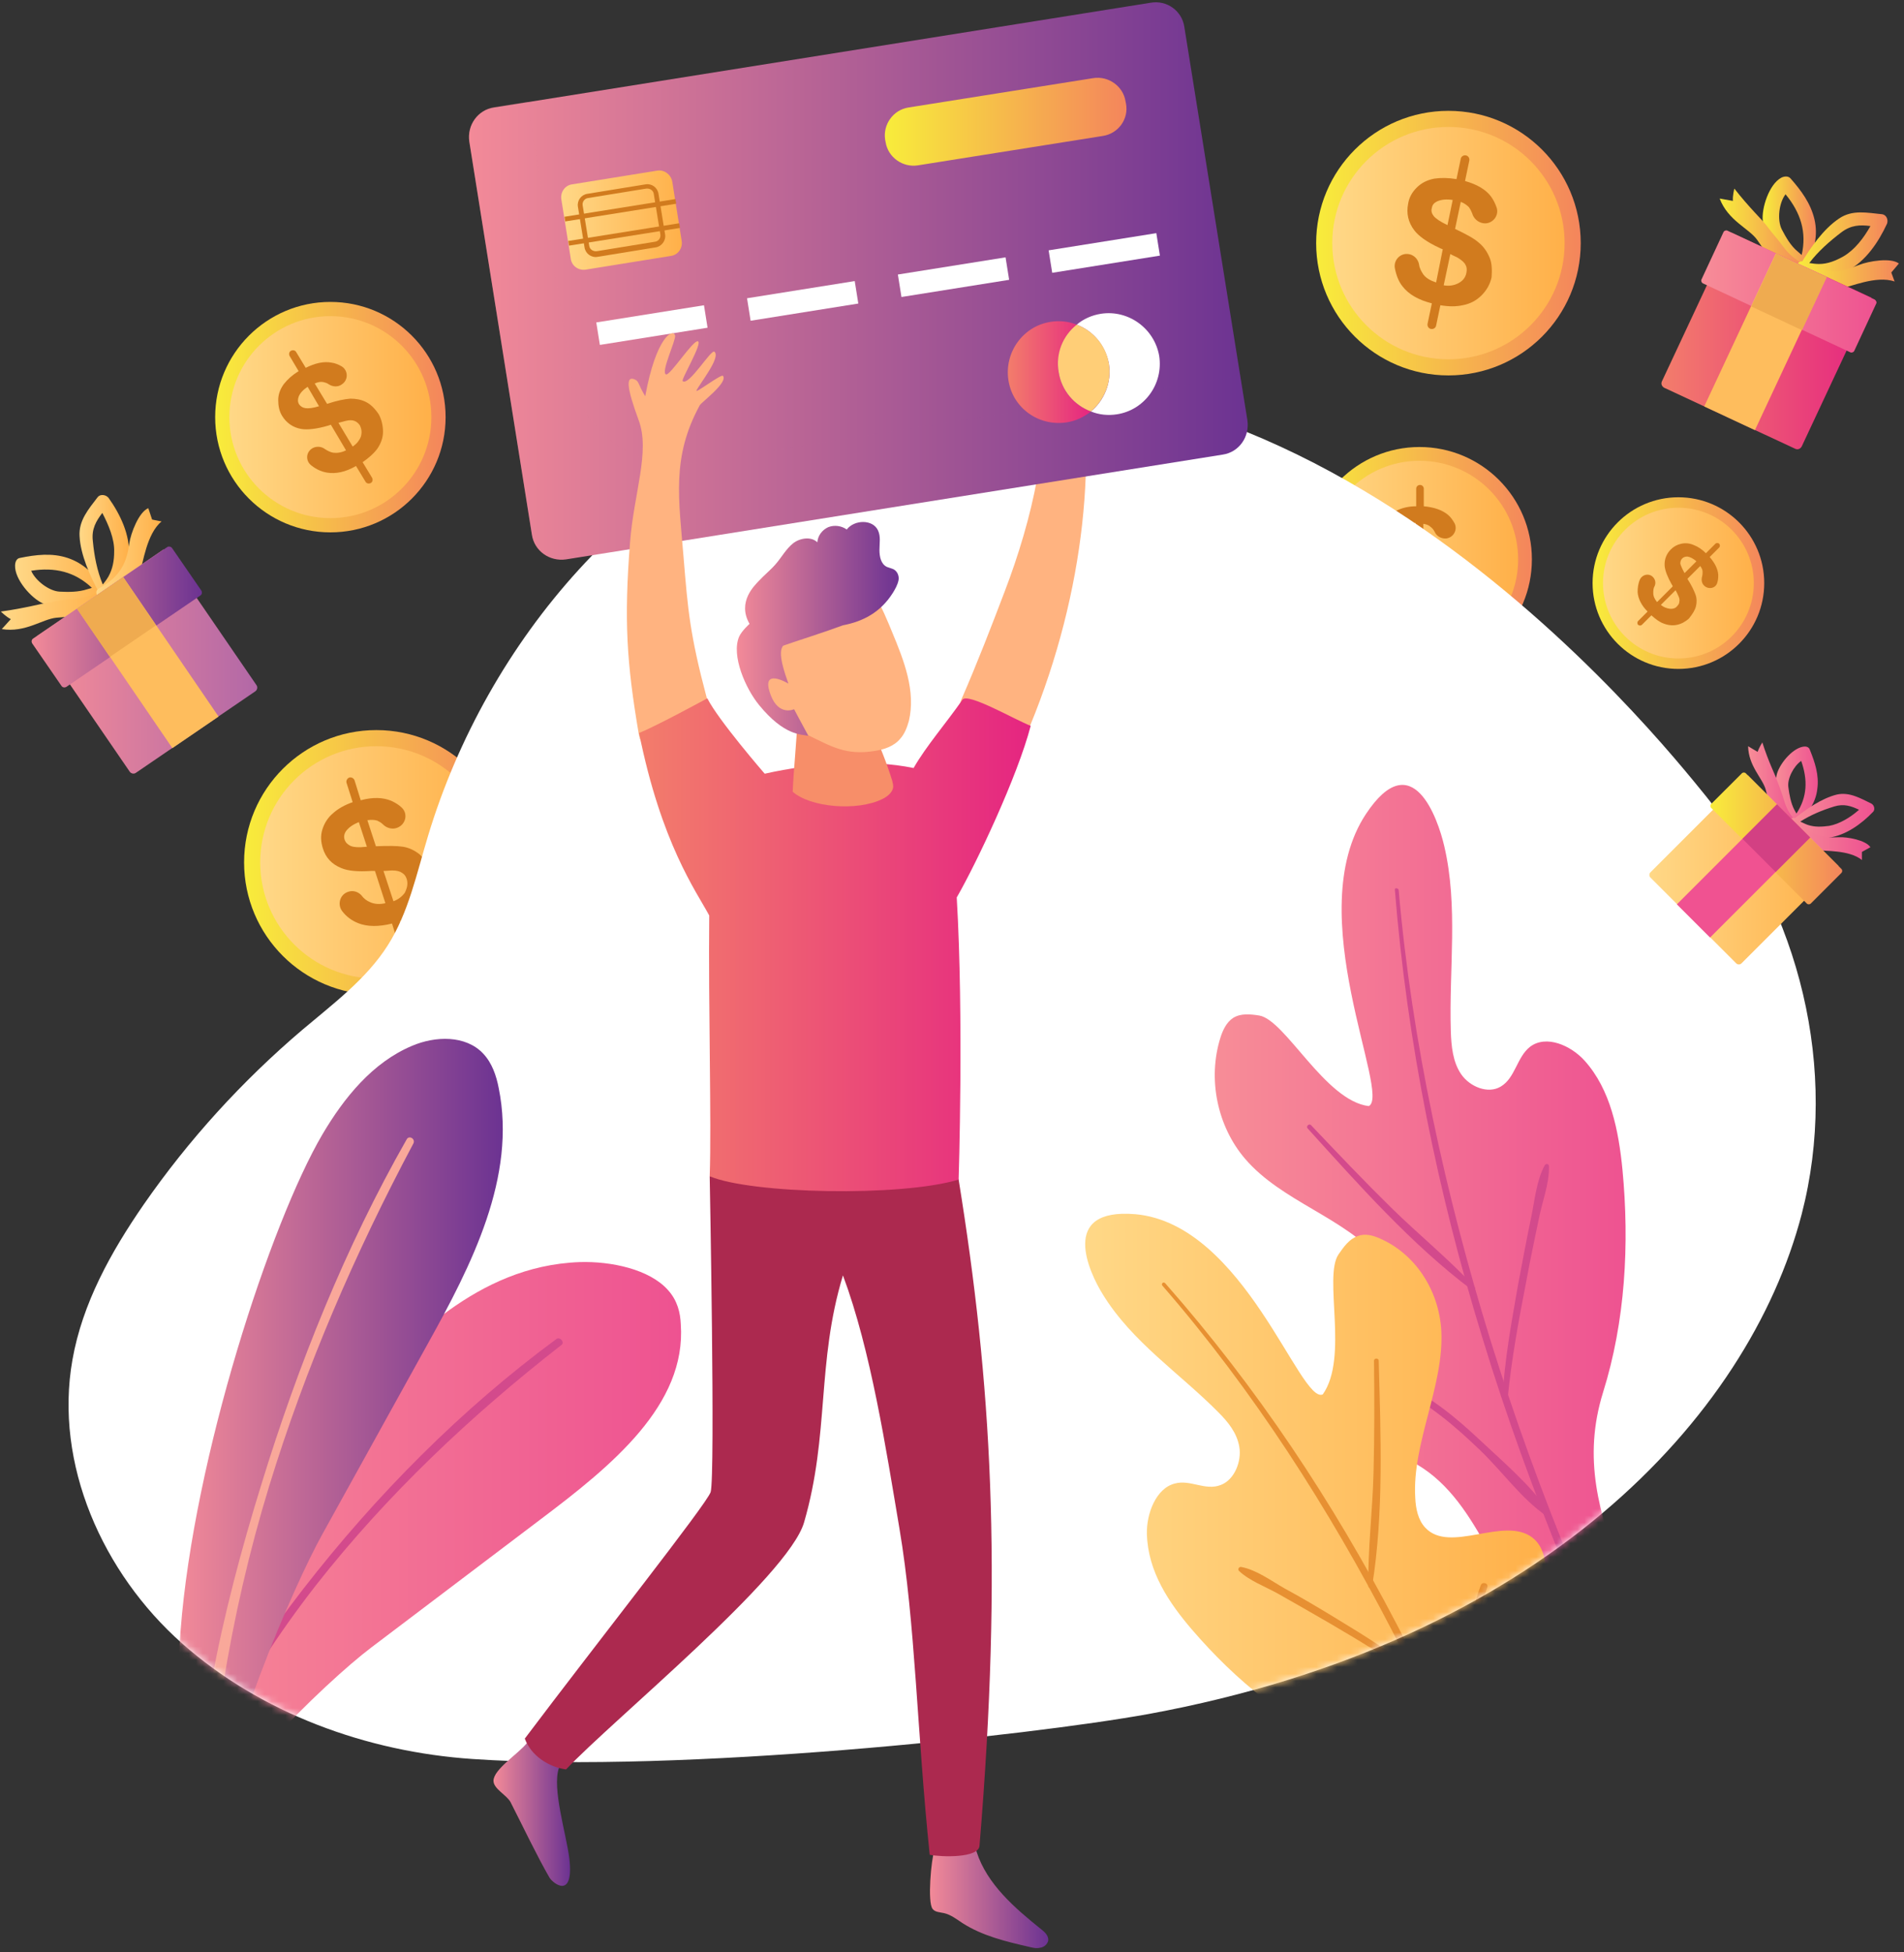 <svg width="277" height="284" viewBox="0 0 277 284" fill="none" xmlns="http://www.w3.org/2000/svg">
<rect x="0" y="0" width="277" height="284" fill="#333333" stroke="none"/>
<path d="M54.757 144.706C65.386 144.706 74.002 136.089 74.002 125.46C74.002 114.831 65.386 106.214 54.757 106.214C44.127 106.214 35.511 114.831 35.511 125.46C35.511 136.089 44.127 144.706 54.757 144.706Z" fill="url(#paint0_linear_80_315)"/>
<path d="M54.757 142.36C64.091 142.36 71.657 134.794 71.657 125.46C71.657 116.126 64.091 108.56 54.757 108.56C45.423 108.56 37.856 116.126 37.856 125.46C37.856 134.794 45.423 142.36 54.757 142.36Z" fill="url(#paint1_linear_80_315)"/>
<path d="M61.034 124.287C60.344 123.736 59.516 123.322 58.619 123.184C57.723 123.046 56.412 123.046 54.687 123.115L53.446 119.321C53.998 119.252 54.48 119.252 54.894 119.39C55.17 119.528 55.446 119.666 55.722 119.942C56.274 120.493 57.102 120.7 57.791 120.424C59.033 119.942 59.378 118.424 58.481 117.527C58.067 117.113 57.516 116.768 56.895 116.493C55.722 116.01 54.273 115.941 52.48 116.424L51.583 113.526C51.445 113.181 51.1 113.043 50.824 113.112C50.48 113.25 50.342 113.595 50.41 113.871L51.307 116.699C50.135 117.113 49.169 117.665 48.479 118.286C47.651 118.976 47.168 119.804 46.892 120.7C46.617 121.597 46.685 122.494 46.961 123.391C47.375 124.77 48.272 125.736 49.652 126.288C50.617 126.702 52.066 126.84 54.066 126.702C54.273 126.702 54.411 126.702 54.549 126.702L56.067 131.393C55.239 131.599 54.48 131.531 53.86 131.255C53.377 131.048 52.963 130.772 52.618 130.289C52.066 129.668 51.238 129.461 50.48 129.806C49.376 130.289 49.1 131.668 49.79 132.565C50.41 133.393 51.238 133.945 52.066 134.29C53.446 134.842 55.101 134.842 57.033 134.359L57.929 137.256C58.068 137.601 58.412 137.739 58.688 137.67C59.033 137.532 59.171 137.187 59.102 136.911L58.205 134.014C59.378 133.6 60.344 133.048 61.034 132.427C61.861 131.668 62.482 130.841 62.689 129.806C62.965 128.771 62.965 127.806 62.62 126.771C62.275 125.736 61.724 124.908 61.034 124.287ZM50.962 123.046C50.548 122.839 50.273 122.563 50.135 122.149C49.997 121.735 50.066 121.321 50.342 120.907C50.755 120.356 51.376 119.942 52.204 119.597L53.377 123.184C52.204 123.322 51.376 123.253 50.962 123.046ZM58.895 129.875C58.55 130.358 57.998 130.841 57.24 131.117L55.791 126.702C56.343 126.702 56.757 126.633 57.033 126.633C57.722 126.633 58.205 126.771 58.481 126.978C58.826 127.185 59.033 127.461 59.171 127.874C59.378 128.564 59.24 129.185 58.895 129.875Z" fill="#D17B1E"/>
<path d="M48.065 77.449C57.323 77.449 64.828 69.944 64.828 60.686C64.828 51.429 57.323 43.924 48.065 43.924C38.808 43.924 31.303 51.429 31.303 60.686C31.303 69.944 38.808 77.449 48.065 77.449Z" fill="url(#paint2_linear_80_315)"/>
<path d="M48.065 75.379C56.18 75.379 62.758 68.801 62.758 60.686C62.758 52.572 56.18 45.993 48.065 45.993C39.95 45.993 33.372 52.572 33.372 60.686C33.372 68.801 39.95 75.379 48.065 75.379Z" fill="url(#paint3_linear_80_315)"/>
<path d="M53.239 58.479C52.549 58.134 51.791 57.996 50.963 57.996C50.135 58.065 49.031 58.272 47.583 58.755L45.789 55.789C46.272 55.582 46.617 55.513 47.031 55.582C47.307 55.651 47.583 55.72 47.859 55.927C48.41 56.272 49.169 56.34 49.721 55.927C50.687 55.306 50.687 53.926 49.721 53.305C49.238 53.029 48.755 52.822 48.203 52.754C47.1 52.547 45.858 52.822 44.478 53.512L43.099 51.236C42.961 50.96 42.616 50.891 42.34 51.029C42.064 51.167 41.995 51.512 42.133 51.788L43.444 53.995C42.547 54.547 41.857 55.168 41.305 55.858C40.754 56.616 40.477 57.375 40.477 58.203C40.477 59.031 40.615 59.79 41.029 60.479C41.65 61.514 42.616 62.204 43.858 62.411C44.754 62.549 46.065 62.411 47.721 61.928C47.859 61.859 47.996 61.859 48.135 61.79L50.342 65.515C49.652 65.86 49.031 65.929 48.479 65.86C48.066 65.791 47.652 65.584 47.238 65.308C46.686 64.894 45.858 64.894 45.306 65.308C44.478 65.929 44.478 67.102 45.306 67.722C45.996 68.274 46.755 68.619 47.583 68.757C48.824 68.964 50.273 68.688 51.791 67.791L53.17 70.068C53.308 70.344 53.653 70.413 53.929 70.275C54.205 70.137 54.274 69.792 54.136 69.516L52.756 67.24C53.653 66.619 54.343 65.998 54.826 65.377C55.378 64.618 55.722 63.721 55.722 62.825C55.722 61.928 55.516 61.031 55.102 60.273C54.55 59.445 53.929 58.824 53.239 58.479ZM44.41 59.376C43.996 59.307 43.72 59.1 43.513 58.824C43.306 58.479 43.306 58.134 43.444 57.72C43.651 57.168 44.134 56.685 44.754 56.272L46.41 59.1C45.513 59.376 44.823 59.445 44.41 59.376ZM52.48 63.584C52.273 64.066 51.928 64.549 51.308 64.963L49.238 61.514C49.721 61.376 50.066 61.307 50.273 61.238C50.825 61.1 51.239 61.1 51.584 61.238C51.928 61.376 52.135 61.583 52.342 61.859C52.618 62.411 52.687 62.963 52.48 63.584Z" fill="#D17B1E"/>
<path d="M210.723 54.616C221.353 54.616 229.969 45.999 229.969 35.37C229.969 24.741 221.353 16.125 210.723 16.125C200.094 16.125 191.478 24.741 191.478 35.37C191.478 45.999 200.094 54.616 210.723 54.616Z" fill="url(#paint4_linear_80_315)"/>
<path d="M210.724 52.271C220.058 52.271 227.624 44.704 227.624 35.37C227.624 26.036 220.058 18.47 210.724 18.47C201.39 18.47 193.823 26.036 193.823 35.37C193.823 44.704 201.39 52.271 210.724 52.271Z" fill="url(#paint5_linear_80_315)"/>
<path d="M216.725 37.509C216.38 36.681 215.897 35.922 215.138 35.301C214.448 34.681 213.276 34.06 211.689 33.301L212.517 29.369C213.069 29.576 213.414 29.852 213.69 30.128C213.897 30.404 214.034 30.68 214.172 31.025C214.379 31.784 215 32.335 215.759 32.473C217.001 32.68 218.104 31.508 217.76 30.266C217.553 29.645 217.277 29.093 216.932 28.61C216.173 27.576 214.862 26.817 213.138 26.334L213.759 23.368C213.828 23.023 213.621 22.678 213.276 22.609C212.931 22.54 212.586 22.747 212.517 23.092L211.896 26.058C210.654 25.851 209.62 25.851 208.654 25.989C207.619 26.196 206.791 26.61 206.102 27.3C205.412 27.989 204.998 28.748 204.86 29.645C204.584 31.025 204.86 32.335 205.757 33.508C206.378 34.336 207.619 35.233 209.413 36.06C209.551 36.129 209.689 36.198 209.896 36.267L208.93 41.096C208.102 40.82 207.481 40.475 207.067 39.923C206.791 39.509 206.516 39.026 206.447 38.475C206.309 37.647 205.619 37.026 204.86 36.957C203.687 36.819 202.722 37.854 202.928 39.026C203.135 40.061 203.48 40.958 204.032 41.648C204.929 42.821 206.378 43.648 208.309 44.131L207.688 47.097C207.619 47.442 207.826 47.787 208.171 47.856C208.516 47.925 208.861 47.718 208.93 47.373L209.551 44.407C210.792 44.614 211.827 44.614 212.793 44.407C213.897 44.2 214.793 43.717 215.552 42.959C216.311 42.2 216.794 41.303 217.001 40.337C217.07 39.371 217.07 38.337 216.725 37.509ZM208.585 31.439C208.309 31.094 208.171 30.68 208.309 30.266C208.378 29.783 208.654 29.507 209.068 29.3C209.689 29.024 210.447 28.955 211.344 29.093L210.585 32.749C209.551 32.266 208.861 31.783 208.585 31.439ZM212.103 41.234C211.551 41.51 210.861 41.648 210.034 41.51L210.999 36.957C211.482 37.233 211.896 37.371 212.103 37.509C212.655 37.854 213.069 38.199 213.207 38.544C213.414 38.889 213.414 39.233 213.345 39.647C213.207 40.406 212.793 40.889 212.103 41.234Z" fill="#D17B1E"/>
<path d="M206.516 97.729C215.545 97.729 222.864 90.41 222.864 81.381C222.864 72.352 215.545 65.032 206.516 65.032C197.486 65.032 190.167 72.352 190.167 81.381C190.167 90.41 197.486 97.729 206.516 97.729Z" fill="url(#paint6_linear_80_315)"/>
<path d="M206.515 95.729C214.439 95.729 220.863 89.305 220.863 81.381C220.863 73.457 214.439 67.033 206.515 67.033C198.591 67.033 192.167 73.457 192.167 81.381C192.167 89.305 198.591 95.729 206.515 95.729Z" fill="url(#paint7_linear_80_315)"/>
<path d="M211.896 82.14C211.482 81.519 210.931 80.967 210.241 80.622C209.551 80.277 208.447 79.932 207.068 79.587V76.207C207.55 76.276 207.895 76.414 208.171 76.69C208.378 76.828 208.585 77.104 208.723 77.38C208.999 78.001 209.62 78.346 210.31 78.346C211.413 78.277 212.103 77.104 211.62 76.138C211.344 75.655 211.068 75.242 210.655 74.897C209.827 74.207 208.654 73.793 207.137 73.655V71.103C207.137 70.827 206.93 70.551 206.585 70.551C206.309 70.551 206.033 70.758 206.033 71.103V73.655C204.998 73.655 204.101 73.862 203.343 74.207C202.515 74.552 201.894 75.104 201.48 75.724C201.066 76.414 200.79 77.104 200.79 77.863C200.79 79.035 201.273 80.07 202.17 80.898C202.86 81.519 203.963 82.002 205.619 82.416C205.757 82.485 205.895 82.485 206.033 82.485V86.692C205.343 86.624 204.722 86.416 204.308 86.003C203.963 85.727 203.756 85.382 203.549 84.899C203.274 84.278 202.653 83.864 201.963 83.933C200.997 84.002 200.376 85.037 200.721 85.934C201.066 86.761 201.48 87.382 202.101 87.934C203.067 88.762 204.377 89.176 206.102 89.245V91.797C206.102 92.073 206.309 92.349 206.654 92.349C206.93 92.349 207.206 92.142 207.206 91.797V89.245C208.24 89.176 209.137 89.038 209.896 88.693C210.793 88.348 211.482 87.727 211.965 86.968C212.448 86.21 212.724 85.382 212.724 84.554C212.517 83.588 212.31 82.76 211.896 82.14ZM204.101 78.484C203.825 78.208 203.618 77.932 203.618 77.587C203.618 77.173 203.756 76.897 204.101 76.621C204.584 76.276 205.205 76.138 205.964 76.069V79.243C204.998 78.966 204.377 78.76 204.101 78.484ZM208.654 86.003C208.24 86.347 207.688 86.555 206.999 86.624V82.692C207.481 82.829 207.826 82.898 207.964 82.967C208.516 83.174 208.861 83.381 209.068 83.657C209.275 83.933 209.413 84.209 209.413 84.554C209.413 85.106 209.206 85.589 208.654 86.003Z" fill="#D17B1E"/>
<path d="M244.18 97.316C251.076 97.316 256.666 91.725 256.666 84.83C256.666 77.934 251.076 72.344 244.18 72.344C237.284 72.344 231.694 77.934 231.694 84.83C231.694 91.725 237.284 97.316 244.18 97.316Z" fill="url(#paint8_linear_80_315)"/>
<path d="M244.18 95.798C250.237 95.798 255.148 90.887 255.148 84.83C255.148 78.772 250.237 73.862 244.18 73.862C238.122 73.862 233.212 78.772 233.212 84.83C233.212 90.887 238.122 95.798 244.18 95.798Z" fill="url(#paint9_linear_80_315)"/>
<path d="M246.732 88.21C246.87 87.658 246.87 87.037 246.663 86.486C246.456 85.934 246.111 85.175 245.49 84.209L247.353 82.347C247.56 82.623 247.698 82.898 247.698 83.174C247.698 83.381 247.698 83.588 247.629 83.864C247.491 84.347 247.56 84.899 247.974 85.244C248.595 85.796 249.629 85.589 249.836 84.761C249.974 84.347 249.974 84.002 249.974 83.588C249.905 82.76 249.491 81.933 248.733 81.036L250.112 79.656C250.25 79.518 250.25 79.242 250.112 79.104C249.974 78.966 249.698 78.966 249.56 79.104L248.181 80.484C247.629 79.932 247.008 79.518 246.456 79.311C245.835 79.035 245.214 78.966 244.594 79.104C243.973 79.242 243.49 79.518 243.076 79.932C242.455 80.553 242.11 81.381 242.179 82.347C242.248 83.036 242.593 83.933 243.214 85.037C243.283 85.106 243.352 85.244 243.352 85.313L241.076 87.589C240.731 87.175 240.524 86.761 240.524 86.278C240.524 85.934 240.524 85.589 240.731 85.244C240.938 84.761 240.8 84.209 240.386 83.864C239.834 83.381 238.937 83.588 238.592 84.278C238.316 84.899 238.247 85.52 238.247 86.141C238.316 87.106 238.799 88.072 239.696 88.969L238.316 90.348C238.178 90.486 238.178 90.762 238.316 90.9C238.454 91.038 238.73 91.038 238.868 90.9L240.248 89.521C240.869 90.073 241.421 90.486 241.972 90.693C242.662 90.969 243.352 91.038 243.973 90.9C244.663 90.762 245.215 90.417 245.697 90.004C246.249 89.314 246.594 88.762 246.732 88.21ZM244.456 82.002C244.456 81.726 244.525 81.45 244.732 81.243C244.939 81.036 245.214 80.967 245.49 80.967C245.904 81.036 246.318 81.243 246.801 81.657L245.077 83.381C244.732 82.76 244.525 82.278 244.456 82.002ZM242.869 88.555C242.455 88.486 242.041 88.348 241.627 88.003L243.766 85.865C243.973 86.21 244.042 86.416 244.111 86.555C244.318 86.968 244.387 87.244 244.318 87.52C244.318 87.796 244.18 88.003 243.973 88.21C243.766 88.486 243.352 88.624 242.869 88.555Z" fill="#D17B1E"/>
<path d="M248.112 115.734C241.628 107.801 187.546 39.164 121.048 59.031C92.628 67.516 70.829 93.246 62.276 121.597C60.62 127.047 59.447 132.772 56.412 137.532C53.308 142.429 48.48 146.017 43.996 149.811C35.235 157.261 27.44 165.814 20.887 175.265C16.127 182.163 11.988 189.613 10.54 197.822C7.849 212.998 14.954 228.863 26.474 239.073C37.994 249.282 53.377 254.869 68.76 255.904C99.181 257.973 149.606 252.524 167.128 249.351C224.106 238.866 254.389 206.237 262.115 176.644C267.565 155.605 261.839 132.565 248.112 115.734Z" fill="white"/>
<mask id="mask0_80_315" style="mask-type:luminance" maskUnits="userSpaceOnUse" x="9" y="55" width="256" height="202">
<path d="M248.112 115.734C241.628 107.801 187.546 39.164 121.048 59.031C92.628 67.516 70.829 93.246 62.276 121.597C60.62 127.047 59.447 132.772 56.412 137.532C53.308 142.429 48.48 146.017 43.996 149.811C35.235 157.261 27.44 165.814 20.887 175.265C16.127 182.163 11.988 189.613 10.54 197.822C7.849 212.998 14.954 228.863 26.474 239.073C37.994 249.282 53.377 254.869 68.76 255.904C99.181 257.973 149.606 252.524 167.128 249.351C224.106 238.866 254.389 206.237 262.115 176.644C267.565 155.605 261.839 132.565 248.112 115.734Z" fill="white"/>
</mask>
<g mask="url(#mask0_80_315)">
<path d="M65.38 190.579C70.415 186.991 76.624 183.887 84.35 183.611C88.903 183.473 94.49 184.646 97.18 187.681C98.56 189.199 98.974 190.992 99.043 192.648C99.871 204.375 89.04 213.204 78.693 220.999C70.484 227.208 62.207 233.485 53.998 239.693C47.445 244.66 30.13 261.147 21.163 277.702C16.541 270.873 23.025 251.351 25.095 245.212C32.545 224.586 53.377 199.132 65.38 190.579Z" fill="url(#paint10_linear_80_315)"/>
<path d="M80.97 194.787C67.104 204.996 54.688 217.55 44.134 231.14C33.717 244.591 23.784 260.595 20.542 277.633C20.404 278.53 21.646 278.875 21.922 277.978C26.681 260.457 34.821 244.936 45.996 230.588C56.343 217.412 68.484 205.962 81.659 195.683C82.211 195.338 81.522 194.442 80.97 194.787Z" fill="#D34A8C"/>
<path d="M46.893 165.055C50.066 159.675 54.205 154.57 59.93 152.156C63.31 150.707 67.725 150.569 70.277 153.26C71.588 154.639 72.209 156.502 72.554 158.295C75.175 171.195 68.622 184.025 62.206 195.545C57.102 204.789 51.997 213.963 46.893 223.207C42.823 230.519 32.682 253.628 28.888 274.667C24.267 268.252 25.715 244.66 26.267 237.279C28.199 211.963 39.374 177.886 46.893 165.055Z" fill="url(#paint11_linear_80_315)"/>
<path d="M59.171 165.745C50.204 181.473 43.375 198.58 38.063 215.826C32.269 234.52 27.578 254.938 28.268 274.667C28.268 275.564 29.647 275.564 29.647 274.667C30.337 254.662 33.303 235.348 39.167 216.171C44.478 198.856 51.652 182.301 60.137 166.366C60.482 165.676 59.516 165.124 59.171 165.745Z" fill="#F9A89A"/>
<path d="M236.04 170.16C235.488 164.504 234.315 158.502 230.521 154.295C228.521 152.087 224.934 150.501 222.589 152.294C220.657 153.812 220.45 156.847 218.312 158.089C216.449 159.192 213.828 158.089 212.586 156.295C211.345 154.501 211.138 152.156 211.069 150.018C210.793 140.981 212.172 131.807 210.103 123.046C209.206 119.183 205.481 108.215 198.721 118.424C189.132 132.91 202.446 159.261 199.135 160.917C192.789 160.158 186.994 148.362 183.2 147.741C181.889 147.534 180.51 147.396 179.406 148.086C178.44 148.707 177.888 149.88 177.544 150.983C175.681 156.916 177.061 163.814 181.131 168.574C186.511 174.851 195.548 177.058 200.928 183.336C202.032 184.646 202.929 186.164 203.067 187.82C203.412 193.683 194.168 196.235 193.754 202.099C193.547 204.996 195.755 207.617 198.238 209.204C200.721 210.79 203.619 211.549 206.171 213.067C215.621 218.654 217.691 231.692 225.762 239.073C228.038 241.211 231.418 242.798 234.246 241.487C236.247 240.521 237.351 238.176 237.489 235.9C237.557 233.623 236.868 231.416 236.04 229.346C232.591 220.103 230.245 212.17 233.212 202.582C236.454 192.234 237.075 180.99 236.04 170.16Z" fill="url(#paint12_linear_80_315)"/>
<path d="M202.929 129.461C204.722 151.673 209.137 173.402 215.69 194.718C219.139 206.03 223.209 217.205 227.693 228.174C229.832 233.347 232.039 238.521 234.453 243.625C236.937 249.006 239.282 254.869 242.593 259.767C242.731 259.974 243.214 259.836 243.076 259.56C241.145 254.318 238.247 249.351 235.902 244.246C233.419 238.866 231.004 233.347 228.728 227.898C224.313 217.136 220.312 206.168 216.863 195.062C210.31 173.816 205.412 151.673 203.481 129.461C203.412 129.185 202.86 129.116 202.929 129.461Z" fill="#D34A8C"/>
<path d="M190.236 164.159C197.617 172.299 205.343 181.059 214.172 187.682C214.448 187.889 214.724 187.475 214.517 187.199C210.723 183.129 206.377 179.611 202.376 175.679C198.376 171.747 194.582 167.746 190.719 163.676C190.443 163.4 189.96 163.883 190.236 164.159Z" fill="#D34A8C"/>
<path d="M203.067 201.892C207.758 204.099 211.69 207.479 215.346 210.997C218.519 214.033 221.347 218.034 224.934 220.517C225.21 220.724 225.624 220.31 225.417 220.034C222.796 216.171 218.657 212.653 215.277 209.48C211.759 206.169 207.965 203.065 203.55 201.064C202.998 200.857 202.515 201.616 203.067 201.892Z" fill="#D34A8C"/>
<path d="M219.347 203.41C219.899 197.615 221.002 191.821 222.106 186.095C222.658 183.129 223.279 180.163 223.899 177.197C224.382 174.782 225.417 172.161 225.348 169.678C225.348 169.333 224.934 169.195 224.727 169.54C223.555 171.678 223.279 174.575 222.796 176.921C222.106 180.232 221.485 183.543 220.864 186.854C219.899 192.372 218.864 197.891 218.588 203.479C218.657 203.823 219.278 203.823 219.347 203.41Z" fill="#D34A8C"/>
<path d="M173.405 237.072C170.094 233.209 166.989 228.657 166.852 223.138C166.783 220.241 168.162 216.516 170.921 215.826C173.198 215.205 175.336 216.93 177.613 216.033C179.613 215.274 180.648 212.584 180.303 210.515C179.958 208.445 178.647 206.859 177.268 205.479C171.611 199.753 164.713 195.27 160.436 188.303C158.505 185.198 153.952 175.679 165.196 176.645C181.062 178.093 189.133 204.375 192.444 202.858C196.238 197.477 192.513 185.819 194.72 182.508C195.479 181.404 196.307 180.232 197.548 179.818C198.652 179.404 199.756 179.749 200.721 180.163C205.826 182.37 209.344 187.613 209.689 193.614C210.103 201.616 205.412 209.963 205.895 217.896C205.964 219.482 206.309 221.138 207.344 222.241C210.931 226.104 218.795 220.517 222.933 223.69C225.003 225.277 225.21 228.588 224.52 231.485C223.83 234.382 222.382 237.072 221.623 239.97C218.795 250.662 225.9 260.181 225.279 271.011C225.072 274.046 223.899 277.703 221.071 279.013C219.071 279.979 216.794 279.427 215.277 278.116C213.759 276.806 212.793 274.943 211.965 273.012C208.378 264.734 204.722 258.043 196.514 254.525C187.408 250.8 179.751 244.453 173.405 237.072Z" fill="url(#paint13_linear_80_315)"/>
<path d="M169.128 187.061C182.304 202.237 193.341 219.482 202.584 237.348C207.551 247.006 212.035 256.87 216.036 266.941C217.967 271.839 219.829 276.737 221.554 281.772C223.279 286.739 224.52 292.12 226.728 296.948C226.866 297.224 227.279 297.017 227.21 296.741C226.314 291.223 224.037 285.635 222.175 280.324C220.312 275.012 218.312 269.701 216.173 264.458C212.31 254.87 208.034 245.488 203.205 236.314C193.892 218.447 182.855 201.823 169.542 186.716C169.266 186.371 168.852 186.785 169.128 187.061Z" fill="#E79032"/>
<path d="M199.893 197.96C199.962 203.409 199.962 208.859 199.824 214.308C199.686 219.758 198.996 225.276 199.065 230.726C199.065 231.071 199.548 231.14 199.617 230.795C201.342 220.103 200.859 208.721 200.583 197.96C200.583 197.546 199.893 197.546 199.893 197.96Z" fill="#E79032"/>
<path d="M215.414 230.657C213.759 235.21 213.207 240.039 212.931 244.867C212.724 249.42 212.172 254.663 212.931 259.215C213 259.56 213.552 259.56 213.621 259.215C214.518 255.008 213.828 250.317 213.966 246.04C214.173 240.935 214.656 235.831 216.38 230.933C216.587 230.312 215.621 230.036 215.414 230.657Z" fill="#E79032"/>
<path d="M206.723 243.833C202.86 240.66 198.652 238.038 194.445 235.486C191.961 233.968 189.409 232.451 186.857 231.071C184.925 229.967 182.787 228.381 180.579 227.967C180.303 227.898 180.027 228.243 180.234 228.519C181.752 229.967 184.028 230.795 185.891 231.83C188.443 233.278 190.995 234.727 193.479 236.176C197.825 238.728 202.239 241.349 206.309 244.453C206.654 244.591 206.999 244.04 206.723 243.833Z" fill="#E79032"/>
</g>
<path d="M261.631 119.873C261.631 119.804 261.631 119.735 261.7 119.666C263.08 118.286 264.183 116.7 264.39 114.768C264.666 112.768 264.045 110.905 263.287 109.043C263.149 108.629 262.666 108.56 262.321 108.629C260.665 108.905 258.734 111.319 258.458 112.837C257.906 115.182 258.941 118.424 260.458 120.218C260.803 120.632 261.493 120.356 261.631 119.873ZM260.183 114.561C259.976 113.319 260.941 111.457 262.045 110.698C263.011 113.457 262.942 115.941 261.355 118.355C261.286 118.217 261.148 118.01 261.079 117.872C260.527 116.838 260.32 115.596 260.183 114.561Z" fill="url(#paint14_linear_80_315)"/>
<path d="M272.255 116.907C270.668 116.148 269.082 115.182 267.219 115.596C265.012 116.148 262.735 117.734 260.942 119.183C260.666 119.183 260.459 119.39 260.459 119.666C260.666 122.08 264.253 122.08 266.047 121.873C268.53 121.528 270.806 119.873 272.462 118.148C272.807 117.872 272.738 117.182 272.255 116.907ZM266.115 120.149C265.081 120.287 264.046 120.356 263.011 120.011C262.597 119.873 262.253 119.666 261.908 119.528C263.425 118.562 265.081 117.872 266.874 117.32C268.254 116.907 269.289 117.251 270.461 117.803C269.22 118.907 267.633 119.873 266.115 120.149Z" fill="url(#paint15_linear_80_315)"/>
<path d="M261.217 119.459C260.39 118.424 259.976 117.803 259.562 116.493C259.286 115.527 258.872 114.423 258.527 113.526C258.251 112.699 257.286 110.836 256.389 108.008C256.389 108.008 255.906 108.767 255.699 109.387L254.319 108.56C254.388 111.457 256.389 113.181 256.872 114.837C257.492 117.113 257.906 120.011 260.873 120.218C261.355 120.149 261.424 119.666 261.217 119.459Z" fill="url(#paint16_linear_80_315)"/>
<path d="M260.39 120.217C261.493 121.528 262.804 123.184 264.529 123.666C265.356 123.873 269.012 123.597 270.875 125.115V123.942L272.117 123.253C271.427 122.218 268.736 121.735 267.495 121.804C266.322 121.873 265.287 121.804 264.184 121.39C263.011 120.907 262.183 120.148 261.424 119.252C260.804 118.493 259.838 119.528 260.39 120.217Z" fill="url(#paint17_linear_80_315)"/>
<path d="M254.251 112.768L240.109 126.909C239.902 127.116 239.902 127.461 240.109 127.668L252.595 140.153C252.802 140.36 253.147 140.36 253.354 140.153L267.495 126.012L254.251 112.768Z" fill="url(#paint18_linear_80_315)"/>
<path d="M267.908 126.426L253.974 112.492C253.836 112.354 253.56 112.354 253.422 112.492L248.938 116.975C248.8 117.113 248.8 117.389 248.938 117.527L262.873 131.462C263.011 131.6 263.287 131.6 263.425 131.462L267.908 126.978C268.046 126.84 268.046 126.564 267.908 126.426Z" fill="url(#paint19_linear_80_315)"/>
<path d="M263.32 121.859L258.491 117.03L243.956 131.565L248.785 136.394L263.32 121.859Z" fill="#F05291"/>
<path d="M263.356 121.837L258.527 117.008L253.503 122.032L258.332 126.861L263.356 121.837Z" fill="#D34083"/>
<path d="M263.011 38.819C263.011 38.75 263.011 38.612 262.942 38.543C263.907 36.474 264.528 34.266 263.976 31.921C263.425 29.576 262.045 27.713 260.458 25.92C260.113 25.575 259.562 25.644 259.148 25.851C257.354 26.816 256.25 30.334 256.457 32.128C256.802 35.025 259.286 38.198 261.769 39.578C262.39 39.992 263.08 39.44 263.011 38.819ZM259.217 33.37C258.527 31.99 258.803 29.507 259.769 28.265C261.976 30.955 262.873 33.783 262.114 37.095C261.976 36.957 261.769 36.819 261.562 36.612C260.527 35.784 259.838 34.542 259.217 33.37Z" fill="url(#paint20_linear_80_315)"/>
<path d="M273.773 31.162C271.634 30.955 269.496 30.472 267.564 31.783C265.288 33.301 263.356 36.06 261.977 38.405C261.701 38.474 261.494 38.888 261.632 39.164C262.873 41.854 266.874 40.337 268.806 39.371C271.427 37.991 273.29 35.232 274.531 32.542C274.738 31.99 274.462 31.231 273.773 31.162ZM268.185 37.302C267.081 37.922 265.909 38.405 264.667 38.405C264.115 38.405 263.701 38.336 263.218 38.267C264.529 36.543 266.185 35.094 267.909 33.783C269.289 32.749 270.599 32.68 272.117 32.887C271.151 34.611 269.841 36.336 268.185 37.302Z" fill="url(#paint21_linear_80_315)"/>
<path d="M262.39 38.474C261.08 37.646 260.321 37.094 259.355 35.784C258.665 34.818 257.7 33.783 257.01 32.818C256.389 31.99 254.526 30.265 252.319 27.437C252.319 27.437 252.043 28.472 252.112 29.23L250.181 28.886C251.422 32.128 254.457 33.231 255.63 34.887C257.286 37.232 258.941 40.337 262.321 39.371C262.804 39.233 262.735 38.681 262.39 38.474Z" fill="url(#paint22_linear_80_315)"/>
<path d="M261.838 39.716C263.563 40.75 265.77 42.13 267.909 41.923C268.943 41.854 272.944 39.992 275.634 40.957L275.152 39.647L276.255 38.336C275.083 37.439 271.84 37.991 270.461 38.543C269.15 39.026 267.978 39.509 266.529 39.44C265.011 39.371 263.839 38.888 262.528 38.129C261.562 37.577 260.872 39.164 261.838 39.716Z" fill="url(#paint23_linear_80_315)"/>
<path d="M251.905 33.852L241.765 55.513C241.627 55.858 241.765 56.203 242.11 56.41L261.218 65.308C261.562 65.446 261.907 65.308 262.114 64.963L272.255 43.303L251.905 33.852Z" fill="url(#paint24_linear_80_315)"/>
<path d="M272.738 43.579L251.353 33.577C251.146 33.439 250.802 33.577 250.733 33.783L247.559 40.613C247.421 40.82 247.559 41.164 247.766 41.233L269.151 51.236C269.358 51.374 269.703 51.236 269.771 51.029L272.945 44.2C273.083 43.993 272.945 43.717 272.738 43.579Z" fill="url(#paint25_linear_80_315)"/>
<path d="M265.715 40.329L258.341 36.881L247.938 59.127L255.312 62.575L265.715 40.329Z" fill="#FEBD5D"/>
<path d="M265.755 40.347L258.381 36.899L254.787 44.586L262.161 48.034L265.755 40.347Z" fill="#EFAB50"/>
<path d="M15.299 85.52C15.23 85.451 15.161 85.451 15.023 85.451C13.713 83.52 12.126 81.933 9.85 81.174C7.573 80.416 5.228 80.692 2.883 81.174C2.4 81.243 2.193 81.795 2.193 82.278C2.124 84.278 4.538 87.038 6.263 87.797C8.953 88.969 12.885 88.417 15.368 87.038C15.989 86.693 15.851 85.796 15.299 85.52ZM8.677 86.072C7.16 86.003 5.159 84.486 4.538 83.037C7.987 82.485 10.884 83.175 13.368 85.52C13.161 85.589 12.954 85.658 12.678 85.727C11.436 86.141 9.988 86.141 8.677 86.072Z" fill="url(#paint26_linear_80_315)"/>
<path d="M14.195 72.345C12.884 74.069 11.436 75.725 11.574 78.001C11.712 80.691 13.091 83.796 14.402 86.21C14.333 86.486 14.54 86.831 14.885 86.9C17.782 87.176 18.61 82.968 18.748 80.829C18.955 77.863 17.506 74.828 15.781 72.414C15.368 71.931 14.54 71.862 14.195 72.345ZM16.609 80.278C16.609 81.519 16.402 82.761 15.781 83.865C15.505 84.347 15.23 84.692 14.954 85.037C14.126 83.037 13.712 80.898 13.505 78.691C13.298 76.966 13.988 75.794 14.885 74.621C15.781 76.346 16.678 78.415 16.609 80.278Z" fill="url(#paint27_linear_80_315)"/>
<path d="M14.678 85.865C13.299 86.624 12.471 86.969 10.815 87.107C9.642 87.176 8.263 87.452 7.09 87.659C6.055 87.797 3.641 88.487 0.123 88.969C0.123 88.969 0.882 89.728 1.572 90.073L0.261 91.522C3.71 92.073 6.124 90.073 8.194 89.866C11.022 89.59 14.54 89.797 15.437 86.417C15.575 85.934 15.023 85.727 14.678 85.865Z" fill="url(#paint28_linear_80_315)"/>
<path d="M15.437 87.038C17.23 86.072 19.506 84.899 20.403 82.968C20.817 82.071 21.3 77.656 23.507 75.863L22.128 75.587L21.576 73.931C20.196 74.483 19.024 77.587 18.817 79.036C18.61 80.415 18.334 81.657 17.575 82.83C16.747 84.071 15.712 84.899 14.402 85.589C13.436 86.141 14.471 87.52 15.437 87.038Z" fill="url(#paint29_linear_80_315)"/>
<path d="M5.365 92.556L18.886 112.285C19.093 112.561 19.506 112.63 19.782 112.423L37.166 100.558C37.442 100.351 37.511 99.937 37.304 99.661L23.783 79.933L5.365 92.556Z" fill="url(#paint30_linear_80_315)"/>
<path d="M24.336 79.588L4.814 92.901C4.607 93.039 4.538 93.315 4.676 93.591L8.953 99.799C9.091 100.006 9.367 100.075 9.643 99.937L29.165 86.624C29.372 86.486 29.441 86.21 29.303 85.934L25.026 79.726C24.888 79.519 24.543 79.45 24.336 79.588Z" fill="url(#paint31_linear_80_315)"/>
<path d="M17.943 83.974L11.223 88.566L25.078 108.841L31.798 104.249L17.943 83.974Z" fill="#FEBD5D"/>
<path d="M17.916 83.968L11.195 88.56L15.982 95.565L22.703 90.972L17.916 83.968Z" fill="#EFAB50"/>
<path d="M135.672 277.702C136.017 278.185 136.707 278.185 137.328 278.323C138.293 278.53 139.19 279.22 140.018 279.772C142.915 281.634 146.364 282.462 149.675 283.221C150.227 283.359 150.779 283.497 151.331 283.359C151.883 283.29 152.366 282.876 152.504 282.324C152.573 281.634 152.021 281.082 151.469 280.668C147.606 277.564 143.605 274.115 142.087 269.425C141.949 268.873 141.812 268.321 141.536 267.907C139.949 265.217 136.569 266.734 135.948 269.149C135.465 270.528 134.913 276.737 135.672 277.702Z" fill="url(#paint32_linear_80_315)"/>
<path d="M71.795 259.077C71.795 260.25 73.726 261.147 74.278 262.181C76.141 265.837 78.141 270.045 79.935 273.149C80.418 273.977 83.522 276.461 82.832 270.39C82.418 266.941 80.28 260.181 81.314 257.215C81.728 256.111 82.694 254.593 82.28 253.559C81.866 252.386 81.038 251.282 79.797 251.006C77.934 250.593 77.52 252.524 76.624 253.628C75.313 255.214 71.795 257.422 71.795 259.077Z" fill="url(#paint33_linear_80_315)"/>
<path d="M103.388 217.068C102.837 218.792 86.626 239.28 76.348 252.938C77.313 255.49 79.866 257.077 82.349 257.422C89.109 250.248 114.701 229.346 116.978 221.482C120.703 208.652 118.771 198.305 122.634 185.543C126.704 196.442 128.912 210.859 130.843 222.31C133.188 236.176 133.395 251.972 135.258 269.839C137.051 270.183 142.363 270.321 142.501 268.528C145.881 227.898 144.225 201.064 139.466 171.609C139.328 170.712 123.117 166.987 116.426 166.09C113.805 165.745 105.734 170.436 103.25 171.126C103.25 171.126 104.078 214.722 103.388 217.068Z" fill="#AC294F"/>
<path d="M151.123 54.892C150.64 52.892 150.157 50.822 150.847 48.891C151.537 46.959 153.124 45.649 154.779 46.821C155.607 47.442 156.09 49.443 156.297 50.408C159.884 65.308 157.883 86.072 149.882 105.525C149.192 107.111 147.95 108.56 146.363 109.318C141.742 111.595 138.5 105.042 139.879 101.731C142.225 96.35 144.294 90.969 146.156 86.072C150.157 75.656 153.124 62.963 151.123 54.892Z" fill="#FFB380"/>
<path d="M167.403 0.397L71.864 15.642C69.518 15.986 67.932 18.194 68.277 20.608L77.382 77.794C77.727 80.139 79.934 81.726 82.349 81.381L177.888 66.136C180.233 65.791 181.82 63.584 181.475 61.169L172.301 3.915C171.956 1.569 169.748 -0.017 167.403 0.397Z" fill="url(#paint34_linear_80_315)"/>
<path opacity="0.2" d="M180.371 54.34L181.475 61.1C181.82 63.446 180.233 65.653 177.888 66.067L82.349 81.312C80.003 81.657 77.796 80.07 77.382 77.725L68.277 20.539C67.932 18.194 69.518 15.987 71.864 15.573L76.761 14.814L83.039 54.133C84.418 62.756 92.558 68.689 101.181 67.309L177.819 55.099C178.716 54.961 179.544 54.685 180.371 54.34Z" fill="url(#paint35_linear_80_315)"/>
<path d="M95.662 24.816L83.246 26.817C82.211 26.955 81.521 27.921 81.659 28.955L83.039 37.647C83.177 38.682 84.142 39.371 85.177 39.233L97.594 37.233C98.629 37.095 99.318 36.129 99.18 35.095L97.801 26.403C97.594 25.368 96.628 24.678 95.662 24.816Z" fill="url(#paint36_linear_80_315)"/>
<path d="M95.387 35.992L86.902 37.371C86.005 37.509 85.178 36.888 85.04 35.992L84.074 30.059C83.936 29.162 84.557 28.335 85.454 28.197L93.938 26.817C94.835 26.679 95.663 27.3 95.801 28.197L96.766 34.129C96.904 34.957 96.284 35.854 95.387 35.992ZM85.522 28.817C85.04 28.887 84.695 29.369 84.764 29.852L85.729 35.785C85.798 36.267 86.281 36.612 86.833 36.543L95.318 35.164C95.801 35.095 96.146 34.612 96.077 34.129L95.111 28.197C95.042 27.714 94.559 27.369 94.007 27.438L85.522 28.817Z" fill="#D17B1E"/>
<path d="M98.269 28.959L82.125 31.535L82.234 32.216L98.378 29.64L98.269 28.959Z" fill="#D17B1E"/>
<path d="M98.817 32.48L82.673 35.056L82.782 35.737L98.926 33.161L98.817 32.48Z" fill="#D17B1E"/>
<path d="M154.02 54.134C153.606 51.443 154.71 48.822 156.642 47.236C155.469 46.753 154.158 46.615 152.848 46.822C148.847 47.443 146.088 51.236 146.708 55.306C147.329 59.376 151.123 62.066 155.193 61.446C156.504 61.239 157.676 60.687 158.711 59.859C156.297 58.962 154.434 56.824 154.02 54.134Z" fill="url(#paint37_linear_80_315)"/>
<path d="M160.16 45.649C158.849 45.856 157.607 46.408 156.642 47.235C159.056 48.132 160.849 50.27 161.332 52.961C161.746 55.651 160.643 58.272 158.711 59.859C159.884 60.342 161.194 60.48 162.505 60.273C166.506 59.652 169.265 55.858 168.644 51.788C167.955 47.787 164.161 45.028 160.16 45.649Z" fill="white"/>
<path d="M161.332 52.961C160.918 50.27 159.056 48.132 156.641 47.235C154.641 48.822 153.537 51.443 154.02 54.133C154.434 56.824 156.296 58.962 158.711 59.859C160.642 58.203 161.746 55.651 161.332 52.961Z" fill="#FFCE77"/>
<path d="M160.436 19.78L133.533 24.057C131.326 24.402 129.187 22.885 128.842 20.677L128.773 20.332C128.429 18.125 129.946 15.986 132.154 15.642L159.056 11.365C161.264 11.02 163.402 12.537 163.747 14.745L163.816 15.09C164.23 17.297 162.712 19.436 160.436 19.78Z" fill="url(#paint38_linear_80_315)"/>
<path d="M102.416 44.409L86.749 46.909L87.271 50.179L102.938 47.678L102.416 44.409Z" fill="white"/>
<path d="M124.348 40.891L108.681 43.391L109.202 46.661L124.87 44.16L124.348 40.891Z" fill="white"/>
<path d="M146.292 37.438L130.625 39.938L131.147 43.208L146.814 40.708L146.292 37.438Z" fill="white"/>
<path d="M168.225 33.919L152.558 36.419L153.079 39.689L168.747 37.188L168.225 33.919Z" fill="white"/>
<path d="M91.661 78.898C92.213 71.724 94.627 65.653 92.903 61.1C91.178 56.41 90.972 54.547 92.42 55.237C92.972 55.513 92.834 55.927 93.869 57.651C95.455 48.96 97.939 47.718 98.215 48.822C98.353 49.511 96.076 54.202 96.904 54.478C97.525 54.616 100.836 49.443 101.526 49.65C102.284 49.856 99.042 55.237 99.318 55.444C100.215 56.203 103.457 50.753 103.94 51.167C104.906 51.995 101.802 55.789 101.319 56.824C101.112 57.306 104.975 54.34 105.182 54.685C105.941 55.651 102.009 58.548 101.802 58.962C97.663 66.55 98.766 72.62 99.456 81.174C100.077 88.693 100.353 92.28 102.836 101.593C103.94 105.662 94.076 113.526 92.903 106.628C91.178 96.419 90.765 90.28 91.661 78.898Z" fill="#FFB380"/>
<path d="M149.95 105.594C147.743 104.766 140.776 100.696 140.017 101.8C137.672 105.18 134.774 108.491 132.912 111.733C126.566 110.422 118.288 110.974 111.252 112.561C111.252 112.561 104.492 104.766 102.905 101.593C102.905 101.593 95.179 105.801 92.972 106.628C96.214 122.701 101.249 129.599 103.181 133.186C103.043 146.5 103.526 163.262 103.25 171.126C109.251 173.678 130.98 174.161 139.465 171.609C139.465 171.609 140.224 148.017 139.189 130.565C142.086 125.529 148.019 112.975 149.95 105.594Z" fill="url(#paint39_linear_80_315)"/>
<path d="M115.321 115.182C117.874 117.458 124.703 118.079 128.428 116.217C129.118 115.872 129.876 115.251 129.945 114.492C129.945 114.147 129.876 113.871 129.807 113.595C128.98 110.905 127.945 108.353 126.772 105.801C125.324 102.834 116.149 99.661 116.08 103.731C115.873 108.284 115.459 111.94 115.321 115.182Z" fill="#F78E69"/>
<path d="M127.256 109.25C128.635 109.043 130.084 108.56 130.981 107.456C131.601 106.766 131.946 105.869 132.222 104.904C133.257 100.558 131.532 96.143 129.808 92.004C129.325 90.832 128.083 87.727 127.256 86.762C123.876 82.83 117.943 85.727 115.598 86.9C109.251 90.004 108.631 95.66 109.113 97.04C110.631 101.662 113.459 105.249 117.598 106.973C120.909 108.56 123.048 109.939 127.256 109.25Z" fill="#FFB380"/>
<path d="M130.015 82.83C129.739 82.692 129.394 82.623 129.049 82.485C128.152 82.071 127.945 80.967 127.945 80.001C127.945 79.036 128.152 78.07 127.738 77.173C126.98 75.518 124.289 75.587 123.186 77.035C122.427 76.483 121.392 76.345 120.495 76.69C119.599 77.104 118.978 77.932 118.909 78.898C118.012 78.001 116.356 78.277 115.391 79.036C114.356 79.863 113.735 81.036 112.907 82.002C112.149 82.899 111.183 83.657 110.355 84.554C109.872 85.106 107.182 87.52 109.044 90.763C109.044 90.763 107.941 91.728 107.527 92.625C106.354 95.384 108.493 100.213 110.424 102.558C114.08 107.042 116.563 106.835 117.598 107.042C116.356 104.766 115.529 103.179 115.529 103.179C115.529 103.179 113.321 104.214 112.149 101.179C110.493 96.902 114.701 99.454 114.701 99.454C114.218 98.075 113.045 94.901 113.942 93.936C116.081 93.177 119.668 92.073 122.634 90.969C125.531 90.418 128.083 89.107 129.877 86.279C130.222 85.727 130.567 85.106 130.705 84.485C130.843 83.933 130.636 83.174 130.015 82.83Z" fill="url(#paint40_linear_80_315)"/>
<defs>
<linearGradient id="paint0_linear_80_315" x1="35.459" y1="125.438" x2="74.008" y2="125.438" gradientUnits="userSpaceOnUse">
<stop offset="0.004" stop-color="#F8EC3B"/>
<stop offset="1" stop-color="#F4855C"/>
</linearGradient>
<linearGradient id="paint1_linear_80_315" x1="37.816" y1="125.437" x2="71.65" y2="125.437" gradientUnits="userSpaceOnUse">
<stop stop-color="#FFD887"/>
<stop offset="1" stop-color="#FFB049"/>
</linearGradient>
<linearGradient id="paint2_linear_80_315" x1="31.33" y1="60.682" x2="64.858" y2="60.682" gradientUnits="userSpaceOnUse">
<stop offset="0.004" stop-color="#F8EC3B"/>
<stop offset="1" stop-color="#F4855C"/>
</linearGradient>
<linearGradient id="paint3_linear_80_315" x1="33.381" y1="60.682" x2="62.808" y2="60.682" gradientUnits="userSpaceOnUse">
<stop stop-color="#FFD887"/>
<stop offset="1" stop-color="#FFB049"/>
</linearGradient>
<linearGradient id="paint4_linear_80_315" x1="191.421" y1="35.373" x2="229.967" y2="35.373" gradientUnits="userSpaceOnUse">
<stop offset="0.004" stop-color="#F8EC3B"/>
<stop offset="1" stop-color="#F4855C"/>
</linearGradient>
<linearGradient id="paint5_linear_80_315" x1="193.779" y1="35.373" x2="227.61" y2="35.373" gradientUnits="userSpaceOnUse">
<stop stop-color="#FFD887"/>
<stop offset="1" stop-color="#FFB049"/>
</linearGradient>
<linearGradient id="paint6_linear_80_315" x1="190.144" y1="81.388" x2="222.839" y2="81.388" gradientUnits="userSpaceOnUse">
<stop offset="0.004" stop-color="#F8EC3B"/>
<stop offset="1" stop-color="#F4855C"/>
</linearGradient>
<linearGradient id="paint7_linear_80_315" x1="192.143" y1="81.388" x2="220.839" y2="81.388" gradientUnits="userSpaceOnUse">
<stop stop-color="#FFD887"/>
<stop offset="1" stop-color="#FFB049"/>
</linearGradient>
<linearGradient id="paint8_linear_80_315" x1="231.708" y1="84.859" x2="256.718" y2="84.859" gradientUnits="userSpaceOnUse">
<stop offset="0.004" stop-color="#F8EC3B"/>
<stop offset="1" stop-color="#F4855C"/>
</linearGradient>
<linearGradient id="paint9_linear_80_315" x1="233.237" y1="84.859" x2="255.188" y2="84.859" gradientUnits="userSpaceOnUse">
<stop stop-color="#FFD887"/>
<stop offset="1" stop-color="#FFB049"/>
</linearGradient>
<linearGradient id="paint10_linear_80_315" x1="19.669" y1="230.722" x2="99.172" y2="230.722" gradientUnits="userSpaceOnUse">
<stop stop-color="#F78D97"/>
<stop offset="1" stop-color="#EE5291"/>
</linearGradient>
<linearGradient id="paint11_linear_80_315" x1="25.646" y1="212.878" x2="73.16" y2="212.878" gradientUnits="userSpaceOnUse">
<stop stop-color="#F38A98"/>
<stop offset="0.996" stop-color="#6C3392"/>
</linearGradient>
<linearGradient id="paint12_linear_80_315" x1="176.817" y1="178.142" x2="237.458" y2="178.142" gradientUnits="userSpaceOnUse">
<stop stop-color="#F78D97"/>
<stop offset="1" stop-color="#EE5291"/>
</linearGradient>
<linearGradient id="paint13_linear_80_315" x1="157.847" y1="228.13" x2="225.164" y2="228.13" gradientUnits="userSpaceOnUse">
<stop stop-color="#FFD887"/>
<stop offset="1" stop-color="#FFB049"/>
</linearGradient>
<linearGradient id="paint14_linear_80_315" x1="258.26" y1="114.536" x2="264.427" y2="114.536" gradientUnits="userSpaceOnUse">
<stop stop-color="#F78D97"/>
<stop offset="1" stop-color="#EE5291"/>
</linearGradient>
<linearGradient id="paint15_linear_80_315" x1="260.453" y1="118.768" x2="272.668" y2="118.768" gradientUnits="userSpaceOnUse">
<stop stop-color="#F78D97"/>
<stop offset="1" stop-color="#EE5291"/>
</linearGradient>
<linearGradient id="paint16_linear_80_315" x1="254.381" y1="114.022" x2="261.32" y2="114.022" gradientUnits="userSpaceOnUse">
<stop stop-color="#F78D97"/>
<stop offset="1" stop-color="#EE5291"/>
</linearGradient>
<linearGradient id="paint17_linear_80_315" x1="260.236" y1="122.041" x2="272.144" y2="122.041" gradientUnits="userSpaceOnUse">
<stop stop-color="#F78D97"/>
<stop offset="1" stop-color="#EE5291"/>
</linearGradient>
<linearGradient id="paint18_linear_80_315" x1="239.98" y1="126.57" x2="267.518" y2="126.57" gradientUnits="userSpaceOnUse">
<stop stop-color="#FFD887"/>
<stop offset="1" stop-color="#FFB049"/>
</linearGradient>
<linearGradient id="paint19_linear_80_315" x1="248.778" y1="121.932" x2="267.997" y2="121.932" gradientUnits="userSpaceOnUse">
<stop offset="0.004" stop-color="#F8EC3B"/>
<stop offset="1" stop-color="#F4855C"/>
</linearGradient>
<linearGradient id="paint20_linear_80_315" x1="256.501" y1="32.753" x2="264.228" y2="32.753" gradientUnits="userSpaceOnUse">
<stop offset="0.004" stop-color="#F8EC3B"/>
<stop offset="1" stop-color="#F4855C"/>
</linearGradient>
<linearGradient id="paint21_linear_80_315" x1="261.607" y1="35.752" x2="274.589" y2="35.752" gradientUnits="userSpaceOnUse">
<stop offset="0.004" stop-color="#F8EC3B"/>
<stop offset="1" stop-color="#F4855C"/>
</linearGradient>
<linearGradient id="paint22_linear_80_315" x1="250.218" y1="33.511" x2="262.661" y2="33.511" gradientUnits="userSpaceOnUse">
<stop offset="0.004" stop-color="#F8EC3B"/>
<stop offset="1" stop-color="#F4855C"/>
</linearGradient>
<linearGradient id="paint23_linear_80_315" x1="261.361" y1="39.877" x2="276.239" y2="39.877" gradientUnits="userSpaceOnUse">
<stop offset="0.004" stop-color="#F8EC3B"/>
<stop offset="1" stop-color="#F4855C"/>
</linearGradient>
<linearGradient id="paint24_linear_80_315" x1="241.688" y1="49.614" x2="272.172" y2="49.614" gradientUnits="userSpaceOnUse">
<stop stop-color="#F37D6B"/>
<stop offset="1" stop-color="#E52581"/>
</linearGradient>
<linearGradient id="paint25_linear_80_315" x1="247.453" y1="42.439" x2="273.003" y2="42.439" gradientUnits="userSpaceOnUse">
<stop stop-color="#F78D97"/>
<stop offset="1" stop-color="#EE5291"/>
</linearGradient>
<linearGradient id="paint26_linear_80_315" x1="2.24" y1="84.535" x2="15.796" y2="84.535" gradientUnits="userSpaceOnUse">
<stop stop-color="#FFD887"/>
<stop offset="1" stop-color="#FFB049"/>
</linearGradient>
<linearGradient id="paint27_linear_80_315" x1="11.527" y1="79.435" x2="18.688" y2="79.435" gradientUnits="userSpaceOnUse">
<stop stop-color="#FFD887"/>
<stop offset="1" stop-color="#FFB049"/>
</linearGradient>
<linearGradient id="paint28_linear_80_315" x1="0.087" y1="88.707" x2="15.44" y2="88.707" gradientUnits="userSpaceOnUse">
<stop stop-color="#FFD887"/>
<stop offset="1" stop-color="#FFB049"/>
</linearGradient>
<linearGradient id="paint29_linear_80_315" x1="14.043" y1="80.508" x2="23.511" y2="80.508" gradientUnits="userSpaceOnUse">
<stop stop-color="#FFD887"/>
<stop offset="1" stop-color="#FFB049"/>
</linearGradient>
<linearGradient id="paint30_linear_80_315" x1="5.345" y1="96.278" x2="37.448" y2="96.278" gradientUnits="userSpaceOnUse">
<stop stop-color="#F78D97"/>
<stop offset="1" stop-color="#B268A7"/>
</linearGradient>
<linearGradient id="paint31_linear_80_315" x1="4.632" y1="89.768" x2="29.347" y2="89.768" gradientUnits="userSpaceOnUse">
<stop stop-color="#F38A98"/>
<stop offset="0.996" stop-color="#6C3392"/>
</linearGradient>
<linearGradient id="paint32_linear_80_315" x1="135.293" y1="274.953" x2="152.476" y2="274.953" gradientUnits="userSpaceOnUse">
<stop stop-color="#F38A98"/>
<stop offset="0.996" stop-color="#6C3392"/>
</linearGradient>
<linearGradient id="paint33_linear_80_315" x1="71.78" y1="262.652" x2="82.916" y2="262.652" gradientUnits="userSpaceOnUse">
<stop stop-color="#F38A98"/>
<stop offset="0.996" stop-color="#6C3392"/>
</linearGradient>
<linearGradient id="paint34_linear_80_315" x1="68.241" y1="40.848" x2="181.512" y2="40.848" gradientUnits="userSpaceOnUse">
<stop stop-color="#F38A98"/>
<stop offset="0.996" stop-color="#6C3392"/>
</linearGradient>
<linearGradient id="paint35_linear_80_315" x1="68.239" y1="48.105" x2="181.512" y2="48.105" gradientUnits="userSpaceOnUse">
<stop stop-color="#F38A98"/>
<stop offset="0.996" stop-color="#6C3392"/>
</linearGradient>
<linearGradient id="paint36_linear_80_315" x1="81.651" y1="32.044" x2="99.201" y2="32.044" gradientUnits="userSpaceOnUse">
<stop stop-color="#FFD887"/>
<stop offset="1" stop-color="#FFB049"/>
</linearGradient>
<linearGradient id="paint37_linear_80_315" x1="146.62" y1="54.115" x2="158.672" y2="54.115" gradientUnits="userSpaceOnUse">
<stop stop-color="#F37D6B"/>
<stop offset="1" stop-color="#E52581"/>
</linearGradient>
<linearGradient id="paint38_linear_80_315" x1="128.76" y1="17.714" x2="163.91" y2="17.714" gradientUnits="userSpaceOnUse">
<stop offset="0.004" stop-color="#F8EC3B"/>
<stop offset="1" stop-color="#F4855C"/>
</linearGradient>
<linearGradient id="paint39_linear_80_315" x1="92.944" y1="137.433" x2="149.933" y2="137.433" gradientUnits="userSpaceOnUse">
<stop stop-color="#F37D6B"/>
<stop offset="1" stop-color="#E52581"/>
</linearGradient>
<linearGradient id="paint40_linear_80_315" x1="107.274" y1="91.56" x2="130.787" y2="91.56" gradientUnits="userSpaceOnUse">
<stop stop-color="#F38A98"/>
<stop offset="0.996" stop-color="#6C3392"/>
</linearGradient>
</defs>
</svg>
